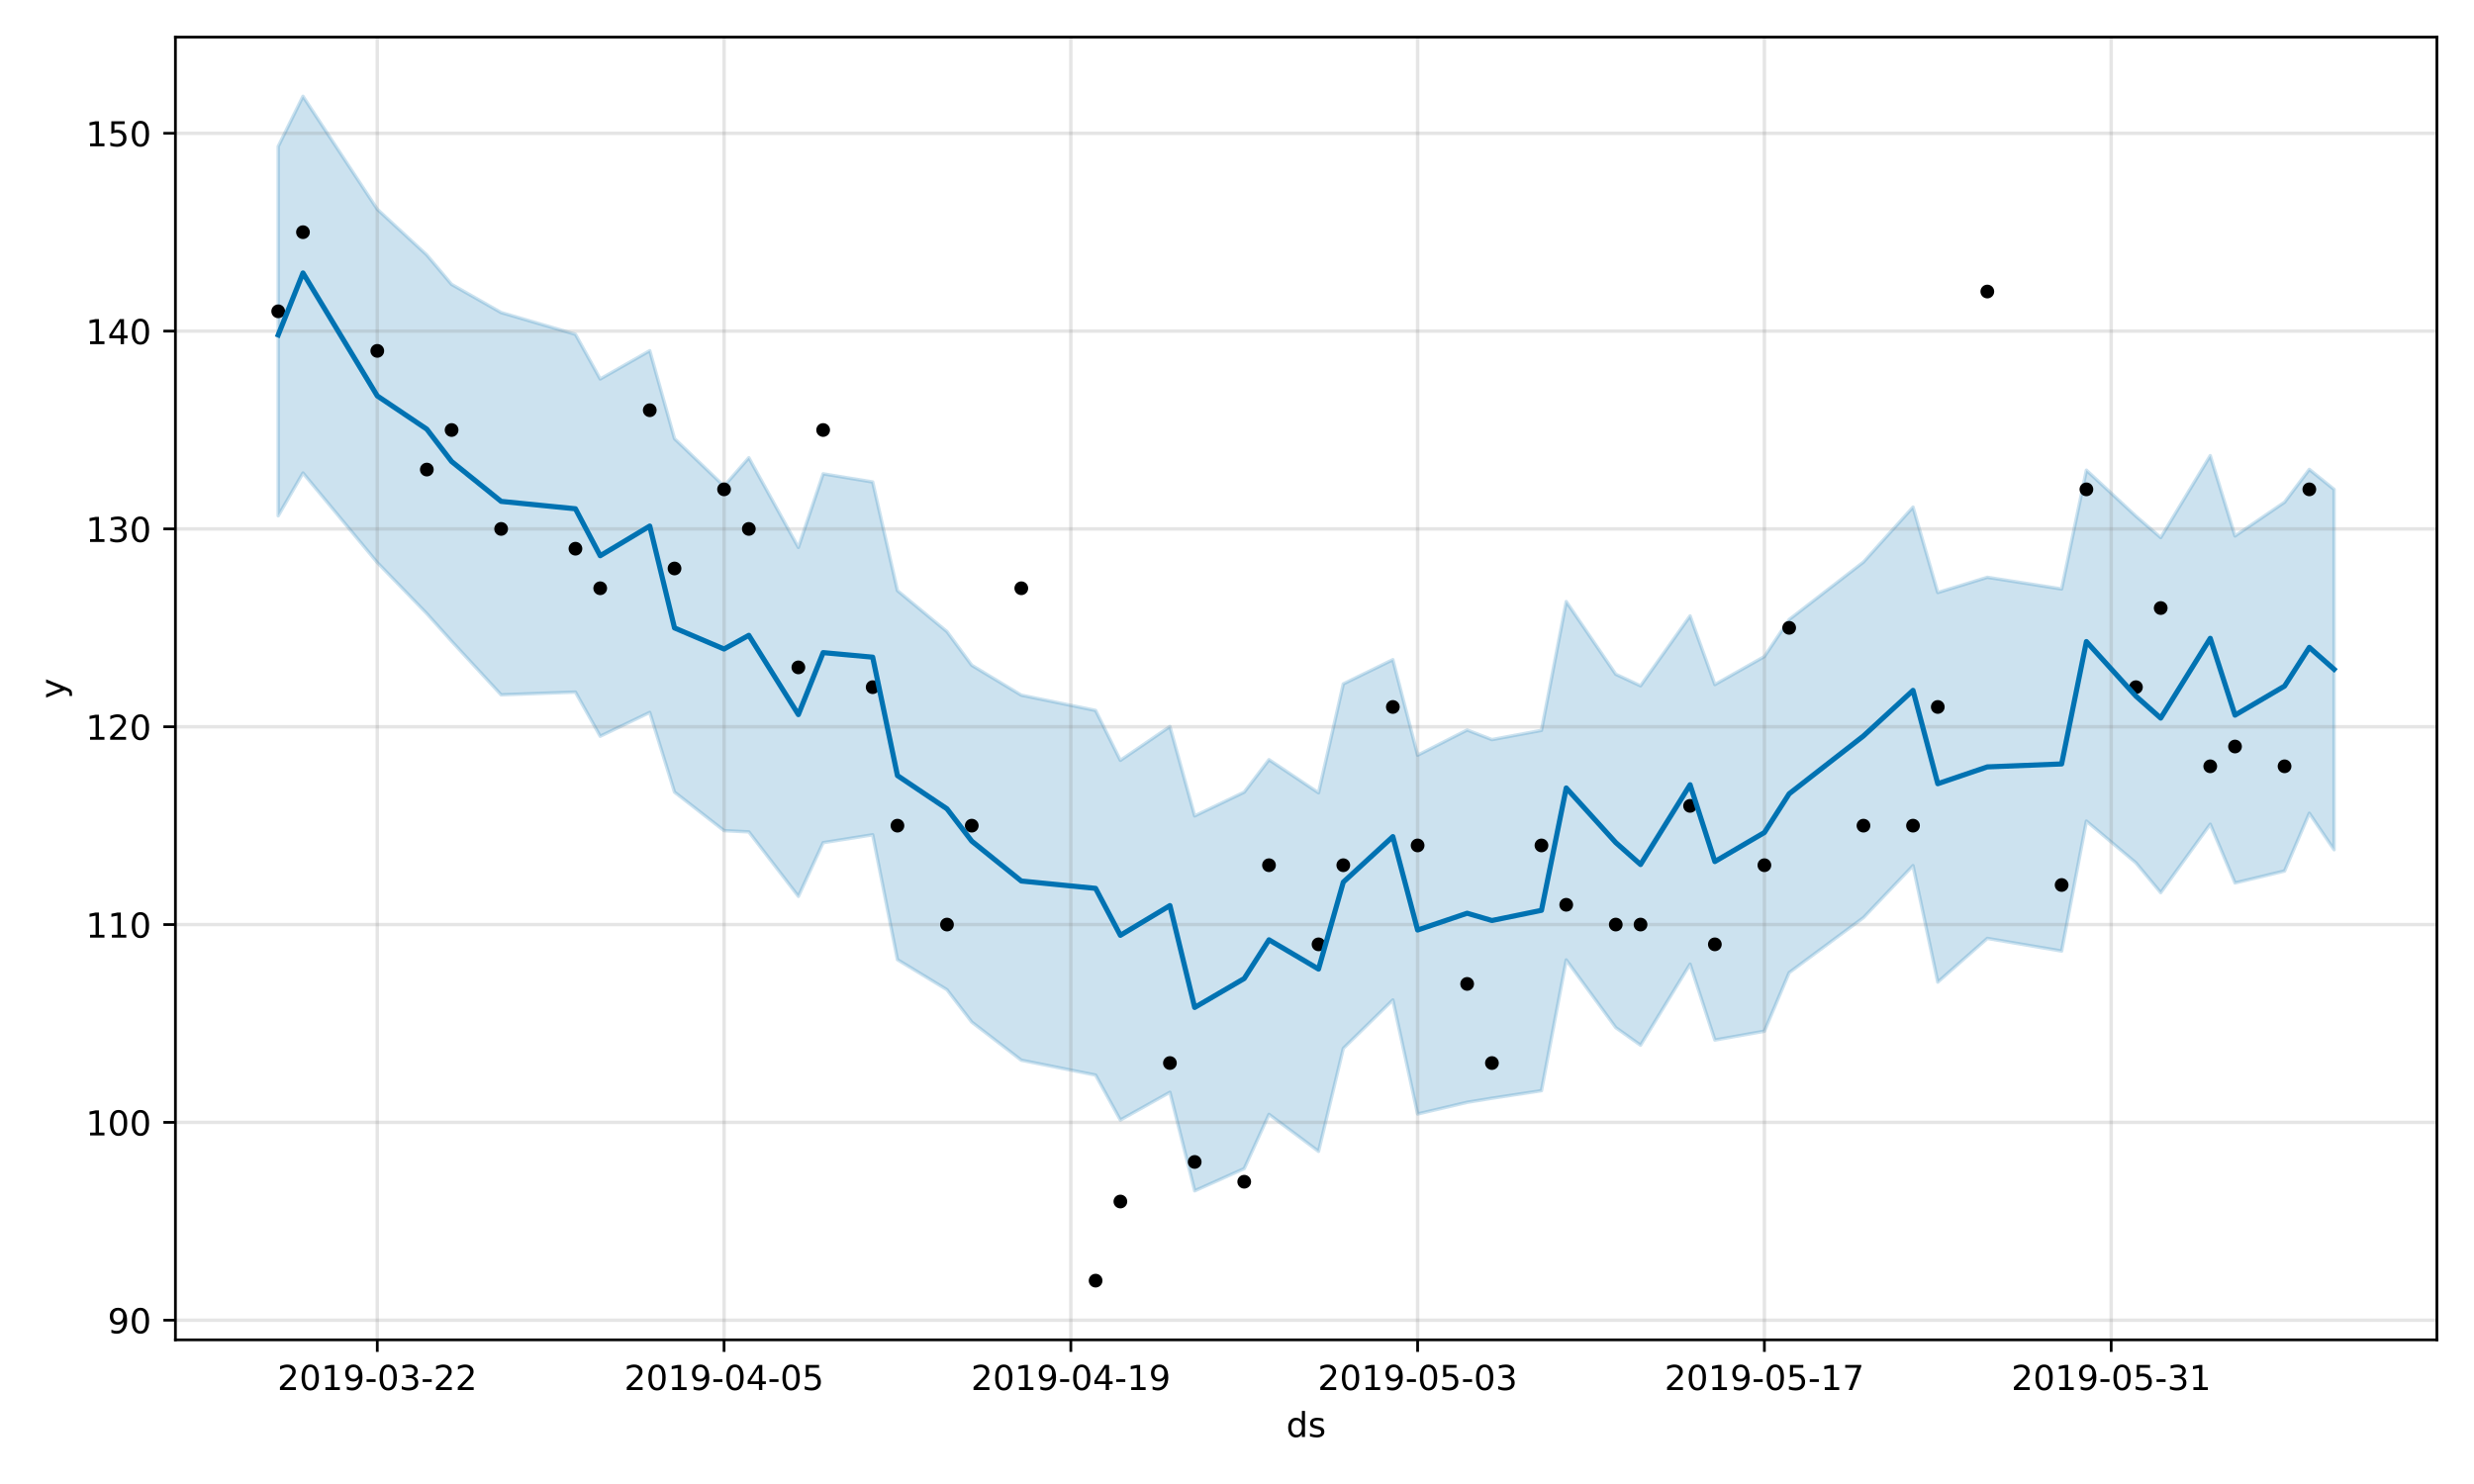 <?xml version="1.0" encoding="utf-8" standalone="no"?>
<!DOCTYPE svg PUBLIC "-//W3C//DTD SVG 1.1//EN"
  "http://www.w3.org/Graphics/SVG/1.1/DTD/svg11.dtd">
<!-- Created with matplotlib (https://matplotlib.org/) -->
<svg height="432pt" version="1.1" viewBox="0 0 720 432" width="720pt" xmlns="http://www.w3.org/2000/svg" xmlns:xlink="http://www.w3.org/1999/xlink">
 <defs>
  <style type="text/css">
*{stroke-linecap:butt;stroke-linejoin:round;}
  </style>
 </defs>
 <g id="figure_1">
  <g id="patch_1">
   <path d="M 0 432 
L 720 432 
L 720 0 
L 0 0 
z
" style="fill:#ffffff;"/>
  </g>
  <g id="axes_1">
   <g id="patch_2">
    <path d="M 51.05 390.04 
L 709.2 390.04 
L 709.2 10.8 
L 51.05 10.8 
z
" style="fill:#ffffff;"/>
   </g>
   <g id="PolyCollection_1">
    <defs>
     <path d="M 80.966 -389.381 
L 80.966 -281.858 
L 88.175 -294.305 
L 109.801 -268.243 
L 124.218 -253.373 
L 131.426 -245.332 
L 145.844 -229.739 
L 167.47 -230.523 
L 174.678 -217.682 
L 189.096 -224.607 
L 196.304 -201.413 
L 210.722 -190.197 
L 217.93 -189.837 
L 232.348 -171.072 
L 239.556 -186.694 
L 253.974 -188.994 
L 261.182 -152.643 
L 275.6 -143.879 
L 282.808 -134.477 
L 297.225 -123.366 
L 318.851 -119.041 
L 326.06 -105.963 
L 340.477 -114.032 
L 347.686 -85.349 
L 362.103 -91.81 
L 369.312 -107.605 
L 383.729 -96.833 
L 390.938 -126.792 
L 405.355 -140.907 
L 412.564 -107.718 
L 426.981 -111.114 
L 434.19 -112.298 
L 448.607 -114.495 
L 455.816 -152.559 
L 470.233 -132.86 
L 477.442 -127.732 
L 491.859 -151.334 
L 499.068 -129.247 
L 513.485 -131.813 
L 520.694 -148.86 
L 542.32 -164.876 
L 556.737 -180.003 
L 563.946 -146.103 
L 578.363 -158.827 
L 599.989 -155.146 
L 607.198 -192.973 
L 621.615 -180.816 
L 628.824 -172.147 
L 643.241 -192.068 
L 650.449 -174.978 
L 664.867 -178.446 
L 672.075 -195.253 
L 679.284 -184.64 
L 679.284 -289.527 
L 679.284 -289.527 
L 672.075 -295.362 
L 664.867 -285.811 
L 650.449 -275.975 
L 643.241 -299.352 
L 628.824 -275.513 
L 621.615 -281.748 
L 607.198 -295.125 
L 599.989 -260.552 
L 578.363 -263.945 
L 563.946 -259.513 
L 556.737 -284.384 
L 542.32 -268.388 
L 520.694 -251.65 
L 513.485 -240.875 
L 499.068 -232.726 
L 491.859 -252.708 
L 477.442 -232.359 
L 470.233 -235.721 
L 455.816 -256.879 
L 448.607 -219.386 
L 434.19 -216.699 
L 426.981 -219.498 
L 412.564 -212.157 
L 405.355 -239.962 
L 390.938 -232.919 
L 383.729 -201.211 
L 369.312 -210.853 
L 362.103 -201.408 
L 347.686 -194.49 
L 340.477 -220.506 
L 326.06 -210.661 
L 318.851 -225.183 
L 297.225 -229.636 
L 282.808 -238.338 
L 275.6 -248.129 
L 261.182 -260.059 
L 253.974 -291.697 
L 239.556 -294.07 
L 232.348 -272.644 
L 217.93 -298.745 
L 210.722 -290.497 
L 196.304 -304.305 
L 189.096 -329.907 
L 174.678 -321.681 
L 167.47 -334.684 
L 145.844 -341.015 
L 131.426 -349.218 
L 124.218 -357.776 
L 109.801 -371.082 
L 88.175 -403.962 
L 80.966 -389.381 
z
" id="mefcca9b6b4" style="stroke:#0072b2;stroke-opacity:0.2;"/>
    </defs>
    <g clip-path="url(#pe7fd945dd8)">
     <use style="fill:#0072b2;fill-opacity:0.2;stroke:#0072b2;stroke-opacity:0.2;" x="0" xlink:href="#mefcca9b6b4" y="432"/>
    </g>
   </g>
   <g id="matplotlib.axis_1">
    <g id="xtick_1">
     <g id="line2d_1">
      <path clip-path="url(#pe7fd945dd8)" d="M 109.801 390.04 
L 109.801 10.8 
" style="fill:none;stroke:#808080;stroke-linecap:square;stroke-opacity:0.2;"/>
     </g>
     <g id="line2d_2">
      <defs>
       <path d="M 0 0 
L 0 3.5 
" id="m9a6150e658" style="stroke:#000000;stroke-width:0.8;"/>
      </defs>
      <g>
       <use style="stroke:#000000;stroke-width:0.8;" x="109.801" xlink:href="#m9a6150e658" y="390.04"/>
      </g>
     </g>
     <g id="text_1">
      <!-- 2019-03-22 -->
      <defs>
       <path d="M 19.188 8.297 
L 53.609 8.297 
L 53.609 0 
L 7.328 0 
L 7.328 8.297 
Q 12.938 14.109 22.625 23.891 
Q 32.328 33.688 34.812 36.531 
Q 39.547 41.844 41.422 45.531 
Q 43.312 49.219 43.312 52.781 
Q 43.312 58.594 39.234 62.25 
Q 35.156 65.922 28.609 65.922 
Q 23.969 65.922 18.812 64.312 
Q 13.672 62.703 7.812 59.422 
L 7.812 69.391 
Q 13.766 71.781 18.938 73 
Q 24.125 74.219 28.422 74.219 
Q 39.75 74.219 46.484 68.547 
Q 53.219 62.891 53.219 53.422 
Q 53.219 48.922 51.531 44.891 
Q 49.859 40.875 45.406 35.406 
Q 44.188 33.984 37.641 27.219 
Q 31.109 20.453 19.188 8.297 
z
" id="DejaVuSans-50"/>
       <path d="M 31.781 66.406 
Q 24.172 66.406 20.328 58.906 
Q 16.5 51.422 16.5 36.375 
Q 16.5 21.391 20.328 13.891 
Q 24.172 6.391 31.781 6.391 
Q 39.453 6.391 43.281 13.891 
Q 47.125 21.391 47.125 36.375 
Q 47.125 51.422 43.281 58.906 
Q 39.453 66.406 31.781 66.406 
z
M 31.781 74.219 
Q 44.047 74.219 50.516 64.516 
Q 56.984 54.828 56.984 36.375 
Q 56.984 17.969 50.516 8.266 
Q 44.047 -1.422 31.781 -1.422 
Q 19.531 -1.422 13.062 8.266 
Q 6.594 17.969 6.594 36.375 
Q 6.594 54.828 13.062 64.516 
Q 19.531 74.219 31.781 74.219 
z
" id="DejaVuSans-48"/>
       <path d="M 12.406 8.297 
L 28.516 8.297 
L 28.516 63.922 
L 10.984 60.406 
L 10.984 69.391 
L 28.422 72.906 
L 38.281 72.906 
L 38.281 8.297 
L 54.391 8.297 
L 54.391 0 
L 12.406 0 
z
" id="DejaVuSans-49"/>
       <path d="M 10.984 1.516 
L 10.984 10.5 
Q 14.703 8.734 18.5 7.812 
Q 22.312 6.891 25.984 6.891 
Q 35.75 6.891 40.891 13.453 
Q 46.047 20.016 46.781 33.406 
Q 43.953 29.203 39.594 26.953 
Q 35.25 24.703 29.984 24.703 
Q 19.047 24.703 12.672 31.312 
Q 6.297 37.938 6.297 49.422 
Q 6.297 60.641 12.938 67.422 
Q 19.578 74.219 30.609 74.219 
Q 43.266 74.219 49.922 64.516 
Q 56.594 54.828 56.594 36.375 
Q 56.594 19.141 48.406 8.859 
Q 40.234 -1.422 26.422 -1.422 
Q 22.703 -1.422 18.891 -0.688 
Q 15.094 0.047 10.984 1.516 
z
M 30.609 32.422 
Q 37.25 32.422 41.125 36.953 
Q 45.016 41.5 45.016 49.422 
Q 45.016 57.281 41.125 61.844 
Q 37.25 66.406 30.609 66.406 
Q 23.969 66.406 20.094 61.844 
Q 16.219 57.281 16.219 49.422 
Q 16.219 41.5 20.094 36.953 
Q 23.969 32.422 30.609 32.422 
z
" id="DejaVuSans-57"/>
       <path d="M 4.891 31.391 
L 31.203 31.391 
L 31.203 23.391 
L 4.891 23.391 
z
" id="DejaVuSans-45"/>
       <path d="M 40.578 39.312 
Q 47.656 37.797 51.625 33 
Q 55.609 28.219 55.609 21.188 
Q 55.609 10.406 48.188 4.484 
Q 40.766 -1.422 27.094 -1.422 
Q 22.516 -1.422 17.656 -0.516 
Q 12.797 0.391 7.625 2.203 
L 7.625 11.719 
Q 11.719 9.328 16.594 8.109 
Q 21.484 6.891 26.812 6.891 
Q 36.078 6.891 40.938 10.547 
Q 45.797 14.203 45.797 21.188 
Q 45.797 27.641 41.281 31.266 
Q 36.766 34.906 28.719 34.906 
L 20.219 34.906 
L 20.219 43.016 
L 29.109 43.016 
Q 36.375 43.016 40.234 45.922 
Q 44.094 48.828 44.094 54.297 
Q 44.094 59.906 40.109 62.906 
Q 36.141 65.922 28.719 65.922 
Q 24.656 65.922 20.016 65.031 
Q 15.375 64.156 9.812 62.312 
L 9.812 71.094 
Q 15.438 72.656 20.344 73.438 
Q 25.25 74.219 29.594 74.219 
Q 40.828 74.219 47.359 69.109 
Q 53.906 64.016 53.906 55.328 
Q 53.906 49.266 50.438 45.094 
Q 46.969 40.922 40.578 39.312 
z
" id="DejaVuSans-51"/>
      </defs>
      <g transform="translate(80.743 404.638)scale(0.1 -0.1)">
       <use xlink:href="#DejaVuSans-50"/>
       <use x="63.623" xlink:href="#DejaVuSans-48"/>
       <use x="127.246" xlink:href="#DejaVuSans-49"/>
       <use x="190.869" xlink:href="#DejaVuSans-57"/>
       <use x="254.492" xlink:href="#DejaVuSans-45"/>
       <use x="290.576" xlink:href="#DejaVuSans-48"/>
       <use x="354.199" xlink:href="#DejaVuSans-51"/>
       <use x="417.822" xlink:href="#DejaVuSans-45"/>
       <use x="453.906" xlink:href="#DejaVuSans-50"/>
       <use x="517.529" xlink:href="#DejaVuSans-50"/>
      </g>
     </g>
    </g>
    <g id="xtick_2">
     <g id="line2d_3">
      <path clip-path="url(#pe7fd945dd8)" d="M 210.722 390.04 
L 210.722 10.8 
" style="fill:none;stroke:#808080;stroke-linecap:square;stroke-opacity:0.2;"/>
     </g>
     <g id="line2d_4">
      <g>
       <use style="stroke:#000000;stroke-width:0.8;" x="210.722" xlink:href="#m9a6150e658" y="390.04"/>
      </g>
     </g>
     <g id="text_2">
      <!-- 2019-04-05 -->
      <defs>
       <path d="M 37.797 64.312 
L 12.891 25.391 
L 37.797 25.391 
z
M 35.203 72.906 
L 47.609 72.906 
L 47.609 25.391 
L 58.016 25.391 
L 58.016 17.188 
L 47.609 17.188 
L 47.609 0 
L 37.797 0 
L 37.797 17.188 
L 4.891 17.188 
L 4.891 26.703 
z
" id="DejaVuSans-52"/>
       <path d="M 10.797 72.906 
L 49.516 72.906 
L 49.516 64.594 
L 19.828 64.594 
L 19.828 46.734 
Q 21.969 47.469 24.109 47.828 
Q 26.266 48.188 28.422 48.188 
Q 40.625 48.188 47.75 41.5 
Q 54.891 34.812 54.891 23.391 
Q 54.891 11.625 47.562 5.094 
Q 40.234 -1.422 26.906 -1.422 
Q 22.312 -1.422 17.547 -0.641 
Q 12.797 0.141 7.719 1.703 
L 7.719 11.625 
Q 12.109 9.234 16.797 8.062 
Q 21.484 6.891 26.703 6.891 
Q 35.156 6.891 40.078 11.328 
Q 45.016 15.766 45.016 23.391 
Q 45.016 31 40.078 35.438 
Q 35.156 39.891 26.703 39.891 
Q 22.75 39.891 18.812 39.016 
Q 14.891 38.141 10.797 36.281 
z
" id="DejaVuSans-53"/>
      </defs>
      <g transform="translate(181.664 404.638)scale(0.1 -0.1)">
       <use xlink:href="#DejaVuSans-50"/>
       <use x="63.623" xlink:href="#DejaVuSans-48"/>
       <use x="127.246" xlink:href="#DejaVuSans-49"/>
       <use x="190.869" xlink:href="#DejaVuSans-57"/>
       <use x="254.492" xlink:href="#DejaVuSans-45"/>
       <use x="290.576" xlink:href="#DejaVuSans-48"/>
       <use x="354.199" xlink:href="#DejaVuSans-52"/>
       <use x="417.822" xlink:href="#DejaVuSans-45"/>
       <use x="453.906" xlink:href="#DejaVuSans-48"/>
       <use x="517.529" xlink:href="#DejaVuSans-53"/>
      </g>
     </g>
    </g>
    <g id="xtick_3">
     <g id="line2d_5">
      <path clip-path="url(#pe7fd945dd8)" d="M 311.643 390.04 
L 311.643 10.8 
" style="fill:none;stroke:#808080;stroke-linecap:square;stroke-opacity:0.2;"/>
     </g>
     <g id="line2d_6">
      <g>
       <use style="stroke:#000000;stroke-width:0.8;" x="311.643" xlink:href="#m9a6150e658" y="390.04"/>
      </g>
     </g>
     <g id="text_3">
      <!-- 2019-04-19 -->
      <g transform="translate(282.585 404.638)scale(0.1 -0.1)">
       <use xlink:href="#DejaVuSans-50"/>
       <use x="63.623" xlink:href="#DejaVuSans-48"/>
       <use x="127.246" xlink:href="#DejaVuSans-49"/>
       <use x="190.869" xlink:href="#DejaVuSans-57"/>
       <use x="254.492" xlink:href="#DejaVuSans-45"/>
       <use x="290.576" xlink:href="#DejaVuSans-48"/>
       <use x="354.199" xlink:href="#DejaVuSans-52"/>
       <use x="417.822" xlink:href="#DejaVuSans-45"/>
       <use x="453.906" xlink:href="#DejaVuSans-49"/>
       <use x="517.529" xlink:href="#DejaVuSans-57"/>
      </g>
     </g>
    </g>
    <g id="xtick_4">
     <g id="line2d_7">
      <path clip-path="url(#pe7fd945dd8)" d="M 412.564 390.04 
L 412.564 10.8 
" style="fill:none;stroke:#808080;stroke-linecap:square;stroke-opacity:0.2;"/>
     </g>
     <g id="line2d_8">
      <g>
       <use style="stroke:#000000;stroke-width:0.8;" x="412.564" xlink:href="#m9a6150e658" y="390.04"/>
      </g>
     </g>
     <g id="text_4">
      <!-- 2019-05-03 -->
      <g transform="translate(383.506 404.638)scale(0.1 -0.1)">
       <use xlink:href="#DejaVuSans-50"/>
       <use x="63.623" xlink:href="#DejaVuSans-48"/>
       <use x="127.246" xlink:href="#DejaVuSans-49"/>
       <use x="190.869" xlink:href="#DejaVuSans-57"/>
       <use x="254.492" xlink:href="#DejaVuSans-45"/>
       <use x="290.576" xlink:href="#DejaVuSans-48"/>
       <use x="354.199" xlink:href="#DejaVuSans-53"/>
       <use x="417.822" xlink:href="#DejaVuSans-45"/>
       <use x="453.906" xlink:href="#DejaVuSans-48"/>
       <use x="517.529" xlink:href="#DejaVuSans-51"/>
      </g>
     </g>
    </g>
    <g id="xtick_5">
     <g id="line2d_9">
      <path clip-path="url(#pe7fd945dd8)" d="M 513.485 390.04 
L 513.485 10.8 
" style="fill:none;stroke:#808080;stroke-linecap:square;stroke-opacity:0.2;"/>
     </g>
     <g id="line2d_10">
      <g>
       <use style="stroke:#000000;stroke-width:0.8;" x="513.485" xlink:href="#m9a6150e658" y="390.04"/>
      </g>
     </g>
     <g id="text_5">
      <!-- 2019-05-17 -->
      <defs>
       <path d="M 8.203 72.906 
L 55.078 72.906 
L 55.078 68.703 
L 28.609 0 
L 18.312 0 
L 43.219 64.594 
L 8.203 64.594 
z
" id="DejaVuSans-55"/>
      </defs>
      <g transform="translate(484.427 404.638)scale(0.1 -0.1)">
       <use xlink:href="#DejaVuSans-50"/>
       <use x="63.623" xlink:href="#DejaVuSans-48"/>
       <use x="127.246" xlink:href="#DejaVuSans-49"/>
       <use x="190.869" xlink:href="#DejaVuSans-57"/>
       <use x="254.492" xlink:href="#DejaVuSans-45"/>
       <use x="290.576" xlink:href="#DejaVuSans-48"/>
       <use x="354.199" xlink:href="#DejaVuSans-53"/>
       <use x="417.822" xlink:href="#DejaVuSans-45"/>
       <use x="453.906" xlink:href="#DejaVuSans-49"/>
       <use x="517.529" xlink:href="#DejaVuSans-55"/>
      </g>
     </g>
    </g>
    <g id="xtick_6">
     <g id="line2d_11">
      <path clip-path="url(#pe7fd945dd8)" d="M 614.406 390.04 
L 614.406 10.8 
" style="fill:none;stroke:#808080;stroke-linecap:square;stroke-opacity:0.2;"/>
     </g>
     <g id="line2d_12">
      <g>
       <use style="stroke:#000000;stroke-width:0.8;" x="614.406" xlink:href="#m9a6150e658" y="390.04"/>
      </g>
     </g>
     <g id="text_6">
      <!-- 2019-05-31 -->
      <g transform="translate(585.348 404.638)scale(0.1 -0.1)">
       <use xlink:href="#DejaVuSans-50"/>
       <use x="63.623" xlink:href="#DejaVuSans-48"/>
       <use x="127.246" xlink:href="#DejaVuSans-49"/>
       <use x="190.869" xlink:href="#DejaVuSans-57"/>
       <use x="254.492" xlink:href="#DejaVuSans-45"/>
       <use x="290.576" xlink:href="#DejaVuSans-48"/>
       <use x="354.199" xlink:href="#DejaVuSans-53"/>
       <use x="417.822" xlink:href="#DejaVuSans-45"/>
       <use x="453.906" xlink:href="#DejaVuSans-51"/>
       <use x="517.529" xlink:href="#DejaVuSans-49"/>
      </g>
     </g>
    </g>
    <g id="text_7">
     <!-- ds -->
     <defs>
      <path d="M 45.406 46.391 
L 45.406 75.984 
L 54.391 75.984 
L 54.391 0 
L 45.406 0 
L 45.406 8.203 
Q 42.578 3.328 38.25 0.953 
Q 33.938 -1.422 27.875 -1.422 
Q 17.969 -1.422 11.734 6.484 
Q 5.516 14.406 5.516 27.297 
Q 5.516 40.188 11.734 48.094 
Q 17.969 56 27.875 56 
Q 33.938 56 38.25 53.625 
Q 42.578 51.266 45.406 46.391 
z
M 14.797 27.297 
Q 14.797 17.391 18.875 11.75 
Q 22.953 6.109 30.078 6.109 
Q 37.203 6.109 41.297 11.75 
Q 45.406 17.391 45.406 27.297 
Q 45.406 37.203 41.297 42.844 
Q 37.203 48.484 30.078 48.484 
Q 22.953 48.484 18.875 42.844 
Q 14.797 37.203 14.797 27.297 
z
" id="DejaVuSans-100"/>
      <path d="M 44.281 53.078 
L 44.281 44.578 
Q 40.484 46.531 36.375 47.5 
Q 32.281 48.484 27.875 48.484 
Q 21.188 48.484 17.844 46.438 
Q 14.5 44.391 14.5 40.281 
Q 14.5 37.156 16.891 35.375 
Q 19.281 33.594 26.516 31.984 
L 29.594 31.297 
Q 39.156 29.25 43.188 25.516 
Q 47.219 21.781 47.219 15.094 
Q 47.219 7.469 41.188 3.016 
Q 35.156 -1.422 24.609 -1.422 
Q 20.219 -1.422 15.453 -0.562 
Q 10.688 0.297 5.422 2 
L 5.422 11.281 
Q 10.406 8.688 15.234 7.391 
Q 20.062 6.109 24.812 6.109 
Q 31.156 6.109 34.562 8.281 
Q 37.984 10.453 37.984 14.406 
Q 37.984 18.062 35.516 20.016 
Q 33.062 21.969 24.703 23.781 
L 21.578 24.516 
Q 13.234 26.266 9.516 29.906 
Q 5.812 33.547 5.812 39.891 
Q 5.812 47.609 11.281 51.797 
Q 16.75 56 26.812 56 
Q 31.781 56 36.172 55.266 
Q 40.578 54.547 44.281 53.078 
z
" id="DejaVuSans-115"/>
     </defs>
     <g transform="translate(374.346 418.317)scale(0.1 -0.1)">
      <use xlink:href="#DejaVuSans-100"/>
      <use x="63.477" xlink:href="#DejaVuSans-115"/>
     </g>
    </g>
   </g>
   <g id="matplotlib.axis_2">
    <g id="ytick_1">
     <g id="line2d_13">
      <path clip-path="url(#pe7fd945dd8)" d="M 51.05 384.319 
L 709.2 384.319 
" style="fill:none;stroke:#808080;stroke-linecap:square;stroke-opacity:0.2;"/>
     </g>
     <g id="line2d_14">
      <defs>
       <path d="M 0 0 
L -3.5 0 
" id="mcd776ada5f" style="stroke:#000000;stroke-width:0.8;"/>
      </defs>
      <g>
       <use style="stroke:#000000;stroke-width:0.8;" x="51.05" xlink:href="#mcd776ada5f" y="384.319"/>
      </g>
     </g>
     <g id="text_8">
      <!-- 90 -->
      <g transform="translate(31.325 388.118)scale(0.1 -0.1)">
       <use xlink:href="#DejaVuSans-57"/>
       <use x="63.623" xlink:href="#DejaVuSans-48"/>
      </g>
     </g>
    </g>
    <g id="ytick_2">
     <g id="line2d_15">
      <path clip-path="url(#pe7fd945dd8)" d="M 51.05 326.732 
L 709.2 326.732 
" style="fill:none;stroke:#808080;stroke-linecap:square;stroke-opacity:0.2;"/>
     </g>
     <g id="line2d_16">
      <g>
       <use style="stroke:#000000;stroke-width:0.8;" x="51.05" xlink:href="#mcd776ada5f" y="326.732"/>
      </g>
     </g>
     <g id="text_9">
      <!-- 100 -->
      <g transform="translate(24.962 330.531)scale(0.1 -0.1)">
       <use xlink:href="#DejaVuSans-49"/>
       <use x="63.623" xlink:href="#DejaVuSans-48"/>
       <use x="127.246" xlink:href="#DejaVuSans-48"/>
      </g>
     </g>
    </g>
    <g id="ytick_3">
     <g id="line2d_17">
      <path clip-path="url(#pe7fd945dd8)" d="M 51.05 269.145 
L 709.2 269.145 
" style="fill:none;stroke:#808080;stroke-linecap:square;stroke-opacity:0.2;"/>
     </g>
     <g id="line2d_18">
      <g>
       <use style="stroke:#000000;stroke-width:0.8;" x="51.05" xlink:href="#mcd776ada5f" y="269.145"/>
      </g>
     </g>
     <g id="text_10">
      <!-- 110 -->
      <g transform="translate(24.962 272.944)scale(0.1 -0.1)">
       <use xlink:href="#DejaVuSans-49"/>
       <use x="63.623" xlink:href="#DejaVuSans-49"/>
       <use x="127.246" xlink:href="#DejaVuSans-48"/>
      </g>
     </g>
    </g>
    <g id="ytick_4">
     <g id="line2d_19">
      <path clip-path="url(#pe7fd945dd8)" d="M 51.05 211.558 
L 709.2 211.558 
" style="fill:none;stroke:#808080;stroke-linecap:square;stroke-opacity:0.2;"/>
     </g>
     <g id="line2d_20">
      <g>
       <use style="stroke:#000000;stroke-width:0.8;" x="51.05" xlink:href="#mcd776ada5f" y="211.558"/>
      </g>
     </g>
     <g id="text_11">
      <!-- 120 -->
      <g transform="translate(24.962 215.357)scale(0.1 -0.1)">
       <use xlink:href="#DejaVuSans-49"/>
       <use x="63.623" xlink:href="#DejaVuSans-50"/>
       <use x="127.246" xlink:href="#DejaVuSans-48"/>
      </g>
     </g>
    </g>
    <g id="ytick_5">
     <g id="line2d_21">
      <path clip-path="url(#pe7fd945dd8)" d="M 51.05 153.97 
L 709.2 153.97 
" style="fill:none;stroke:#808080;stroke-linecap:square;stroke-opacity:0.2;"/>
     </g>
     <g id="line2d_22">
      <g>
       <use style="stroke:#000000;stroke-width:0.8;" x="51.05" xlink:href="#mcd776ada5f" y="153.97"/>
      </g>
     </g>
     <g id="text_12">
      <!-- 130 -->
      <g transform="translate(24.962 157.77)scale(0.1 -0.1)">
       <use xlink:href="#DejaVuSans-49"/>
       <use x="63.623" xlink:href="#DejaVuSans-51"/>
       <use x="127.246" xlink:href="#DejaVuSans-48"/>
      </g>
     </g>
    </g>
    <g id="ytick_6">
     <g id="line2d_23">
      <path clip-path="url(#pe7fd945dd8)" d="M 51.05 96.383 
L 709.2 96.383 
" style="fill:none;stroke:#808080;stroke-linecap:square;stroke-opacity:0.2;"/>
     </g>
     <g id="line2d_24">
      <g>
       <use style="stroke:#000000;stroke-width:0.8;" x="51.05" xlink:href="#mcd776ada5f" y="96.383"/>
      </g>
     </g>
     <g id="text_13">
      <!-- 140 -->
      <g transform="translate(24.962 100.182)scale(0.1 -0.1)">
       <use xlink:href="#DejaVuSans-49"/>
       <use x="63.623" xlink:href="#DejaVuSans-52"/>
       <use x="127.246" xlink:href="#DejaVuSans-48"/>
      </g>
     </g>
    </g>
    <g id="ytick_7">
     <g id="line2d_25">
      <path clip-path="url(#pe7fd945dd8)" d="M 51.05 38.796 
L 709.2 38.796 
" style="fill:none;stroke:#808080;stroke-linecap:square;stroke-opacity:0.2;"/>
     </g>
     <g id="line2d_26">
      <g>
       <use style="stroke:#000000;stroke-width:0.8;" x="51.05" xlink:href="#mcd776ada5f" y="38.796"/>
      </g>
     </g>
     <g id="text_14">
      <!-- 150 -->
      <g transform="translate(24.962 42.595)scale(0.1 -0.1)">
       <use xlink:href="#DejaVuSans-49"/>
       <use x="63.623" xlink:href="#DejaVuSans-53"/>
       <use x="127.246" xlink:href="#DejaVuSans-48"/>
      </g>
     </g>
    </g>
    <g id="text_15">
     <!-- y -->
     <defs>
      <path d="M 32.172 -5.078 
Q 28.375 -14.844 24.75 -17.812 
Q 21.141 -20.797 15.094 -20.797 
L 7.906 -20.797 
L 7.906 -13.281 
L 13.188 -13.281 
Q 16.891 -13.281 18.938 -11.516 
Q 21 -9.766 23.484 -3.219 
L 25.094 0.875 
L 2.984 54.688 
L 12.5 54.688 
L 29.594 11.922 
L 46.688 54.688 
L 56.203 54.688 
z
" id="DejaVuSans-121"/>
     </defs>
     <g transform="translate(18.883 203.379)rotate(-90)scale(0.1 -0.1)">
      <use xlink:href="#DejaVuSans-121"/>
     </g>
    </g>
   </g>
   <g id="line2d_27">
    <defs>
     <path d="M 0 1.5 
C 0.398 1.5 0.779 1.342 1.061 1.061 
C 1.342 0.779 1.5 0.398 1.5 0 
C 1.5 -0.398 1.342 -0.779 1.061 -1.061 
C 0.779 -1.342 0.398 -1.5 0 -1.5 
C -0.398 -1.5 -0.779 -1.342 -1.061 -1.061 
C -1.342 -0.779 -1.5 -0.398 -1.5 0 
C -1.5 0.398 -1.342 0.779 -1.061 1.061 
C -0.779 1.342 -0.398 1.5 0 1.5 
z
" id="ma99ed31356" style="stroke:#000000;"/>
    </defs>
    <g clip-path="url(#pe7fd945dd8)">
     <use style="stroke:#000000;" x="80.966" xlink:href="#ma99ed31356" y="90.624"/>
     <use style="stroke:#000000;" x="88.175" xlink:href="#ma99ed31356" y="67.59"/>
     <use style="stroke:#000000;" x="109.801" xlink:href="#ma99ed31356" y="102.142"/>
     <use style="stroke:#000000;" x="124.218" xlink:href="#ma99ed31356" y="136.694"/>
     <use style="stroke:#000000;" x="131.426" xlink:href="#ma99ed31356" y="125.177"/>
     <use style="stroke:#000000;" x="145.844" xlink:href="#ma99ed31356" y="153.97"/>
     <use style="stroke:#000000;" x="167.47" xlink:href="#ma99ed31356" y="159.729"/>
     <use style="stroke:#000000;" x="174.678" xlink:href="#ma99ed31356" y="171.247"/>
     <use style="stroke:#000000;" x="189.096" xlink:href="#ma99ed31356" y="119.418"/>
     <use style="stroke:#000000;" x="196.304" xlink:href="#ma99ed31356" y="165.488"/>
     <use style="stroke:#000000;" x="210.722" xlink:href="#ma99ed31356" y="142.453"/>
     <use style="stroke:#000000;" x="217.93" xlink:href="#ma99ed31356" y="153.97"/>
     <use style="stroke:#000000;" x="232.348" xlink:href="#ma99ed31356" y="194.281"/>
     <use style="stroke:#000000;" x="239.556" xlink:href="#ma99ed31356" y="125.177"/>
     <use style="stroke:#000000;" x="253.974" xlink:href="#ma99ed31356" y="200.04"/>
     <use style="stroke:#000000;" x="261.182" xlink:href="#ma99ed31356" y="240.351"/>
     <use style="stroke:#000000;" x="275.6" xlink:href="#ma99ed31356" y="269.145"/>
     <use style="stroke:#000000;" x="282.808" xlink:href="#ma99ed31356" y="240.351"/>
     <use style="stroke:#000000;" x="297.225" xlink:href="#ma99ed31356" y="171.247"/>
     <use style="stroke:#000000;" x="318.851" xlink:href="#ma99ed31356" y="372.802"/>
     <use style="stroke:#000000;" x="326.06" xlink:href="#ma99ed31356" y="349.767"/>
     <use style="stroke:#000000;" x="340.477" xlink:href="#ma99ed31356" y="309.456"/>
     <use style="stroke:#000000;" x="347.686" xlink:href="#ma99ed31356" y="338.249"/>
     <use style="stroke:#000000;" x="362.103" xlink:href="#ma99ed31356" y="344.008"/>
     <use style="stroke:#000000;" x="369.312" xlink:href="#ma99ed31356" y="251.869"/>
     <use style="stroke:#000000;" x="383.729" xlink:href="#ma99ed31356" y="274.904"/>
     <use style="stroke:#000000;" x="390.938" xlink:href="#ma99ed31356" y="251.869"/>
     <use style="stroke:#000000;" x="405.355" xlink:href="#ma99ed31356" y="205.799"/>
     <use style="stroke:#000000;" x="412.564" xlink:href="#ma99ed31356" y="246.11"/>
     <use style="stroke:#000000;" x="426.981" xlink:href="#ma99ed31356" y="286.421"/>
     <use style="stroke:#000000;" x="434.19" xlink:href="#ma99ed31356" y="309.456"/>
     <use style="stroke:#000000;" x="448.607" xlink:href="#ma99ed31356" y="246.11"/>
     <use style="stroke:#000000;" x="455.816" xlink:href="#ma99ed31356" y="263.386"/>
     <use style="stroke:#000000;" x="470.233" xlink:href="#ma99ed31356" y="269.145"/>
     <use style="stroke:#000000;" x="477.442" xlink:href="#ma99ed31356" y="269.145"/>
     <use style="stroke:#000000;" x="491.859" xlink:href="#ma99ed31356" y="234.592"/>
     <use style="stroke:#000000;" x="499.068" xlink:href="#ma99ed31356" y="274.904"/>
     <use style="stroke:#000000;" x="513.485" xlink:href="#ma99ed31356" y="251.869"/>
     <use style="stroke:#000000;" x="520.694" xlink:href="#ma99ed31356" y="182.764"/>
     <use style="stroke:#000000;" x="542.32" xlink:href="#ma99ed31356" y="240.351"/>
     <use style="stroke:#000000;" x="556.737" xlink:href="#ma99ed31356" y="240.351"/>
     <use style="stroke:#000000;" x="563.946" xlink:href="#ma99ed31356" y="205.799"/>
     <use style="stroke:#000000;" x="578.363" xlink:href="#ma99ed31356" y="84.866"/>
     <use style="stroke:#000000;" x="599.989" xlink:href="#ma99ed31356" y="257.627"/>
     <use style="stroke:#000000;" x="607.198" xlink:href="#ma99ed31356" y="142.453"/>
     <use style="stroke:#000000;" x="621.615" xlink:href="#ma99ed31356" y="200.04"/>
     <use style="stroke:#000000;" x="628.824" xlink:href="#ma99ed31356" y="177.005"/>
     <use style="stroke:#000000;" x="643.241" xlink:href="#ma99ed31356" y="223.075"/>
     <use style="stroke:#000000;" x="650.449" xlink:href="#ma99ed31356" y="217.316"/>
     <use style="stroke:#000000;" x="664.867" xlink:href="#ma99ed31356" y="223.075"/>
     <use style="stroke:#000000;" x="672.075" xlink:href="#ma99ed31356" y="142.453"/>
    </g>
   </g>
   <g id="line2d_28">
    <path clip-path="url(#pe7fd945dd8)" d="M 80.966 97.498 
L 88.175 79.46 
L 109.801 115.248 
L 124.218 124.936 
L 131.426 134.338 
L 145.844 145.954 
L 167.47 148.105 
L 174.678 161.776 
L 189.096 153.141 
L 196.304 182.794 
L 210.722 188.929 
L 217.93 184.945 
L 232.348 208.018 
L 239.556 189.981 
L 253.974 191.305 
L 261.182 225.769 
L 275.6 235.457 
L 282.808 244.858 
L 297.225 256.467 
L 318.851 258.609 
L 326.06 272.274 
L 340.477 263.622 
L 347.686 293.266 
L 362.103 284.85 
L 369.312 273.586 
L 383.729 282.1 
L 390.938 256.783 
L 405.355 243.546 
L 412.564 270.729 
L 426.981 265.848 
L 434.19 267.965 
L 448.607 265.004 
L 455.816 229.384 
L 470.233 245.282 
L 477.442 251.662 
L 491.859 228.442 
L 499.068 250.803 
L 513.485 242.353 
L 520.694 231.076 
L 542.32 214.235 
L 556.737 200.973 
L 563.946 228.145 
L 578.363 223.247 
L 599.989 222.387 
L 607.198 186.766 
L 621.615 202.661 
L 628.824 209.04 
L 643.241 185.819 
L 650.449 208.18 
L 664.867 199.729 
L 672.075 188.453 
L 679.284 194.832 
" style="fill:none;stroke:#0072b2;stroke-linecap:square;stroke-width:1.5;"/>
   </g>
   <g id="patch_3">
    <path d="M 51.05 390.04 
L 51.05 10.8 
" style="fill:none;stroke:#000000;stroke-linecap:square;stroke-linejoin:miter;stroke-width:0.8;"/>
   </g>
   <g id="patch_4">
    <path d="M 709.2 390.04 
L 709.2 10.8 
" style="fill:none;stroke:#000000;stroke-linecap:square;stroke-linejoin:miter;stroke-width:0.8;"/>
   </g>
   <g id="patch_5">
    <path d="M 51.05 390.04 
L 709.2 390.04 
" style="fill:none;stroke:#000000;stroke-linecap:square;stroke-linejoin:miter;stroke-width:0.8;"/>
   </g>
   <g id="patch_6">
    <path d="M 51.05 10.8 
L 709.2 10.8 
" style="fill:none;stroke:#000000;stroke-linecap:square;stroke-linejoin:miter;stroke-width:0.8;"/>
   </g>
  </g>
 </g>
 <defs>
  <clipPath id="pe7fd945dd8">
   <rect height="379.24" width="658.15" x="51.05" y="10.8"/>
  </clipPath>
 </defs>
</svg>
